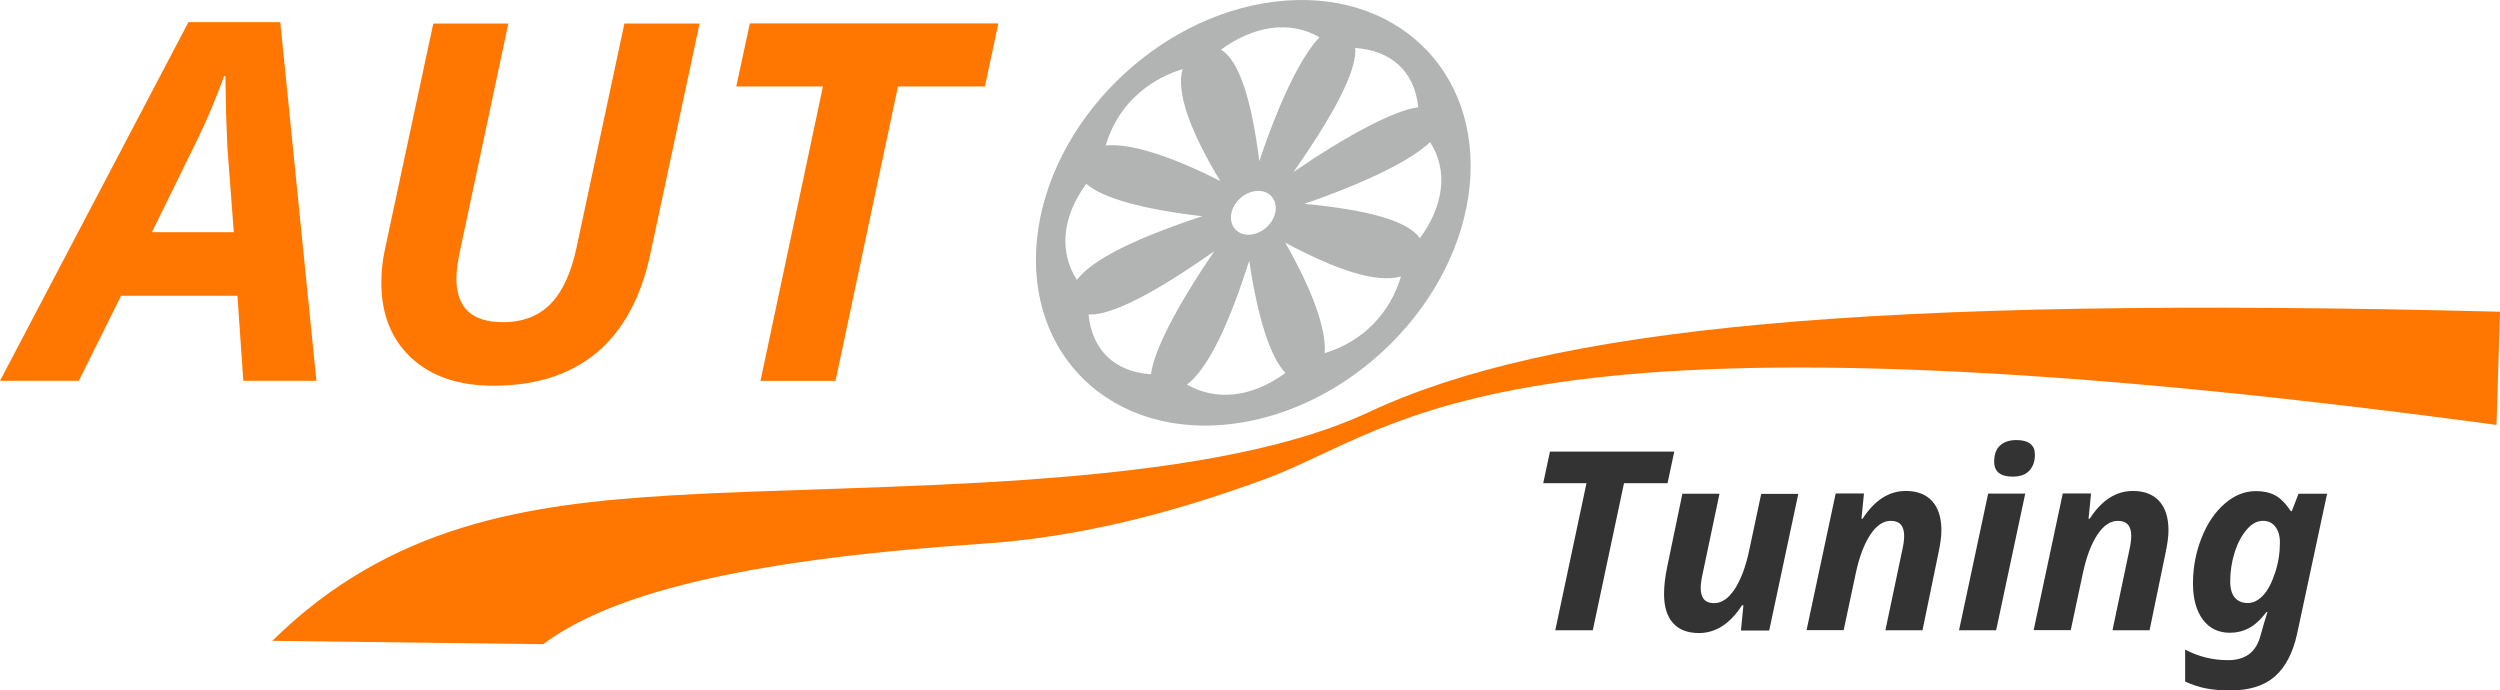 <svg width="210" height="58" viewBox="0 0 210 58" fill="none" xmlns="http://www.w3.org/2000/svg">
<path fill-rule="evenodd" clip-rule="evenodd" d="M107.076 0.14C117.107 -1.086 124.434 5.863 123.446 15.662C122.446 25.461 113.508 34.384 103.477 35.611C93.446 36.837 86.119 29.888 87.107 20.089C88.107 10.301 97.044 1.367 107.076 0.14ZM109.569 17.122C114.814 15.312 118.53 13.466 120.129 11.937C121.693 14.366 121.247 17.309 119.271 20.019C118.283 18.524 114.755 17.613 109.569 17.122ZM104.935 21.899C105.653 26.758 106.735 30.063 107.981 31.324C105.076 33.45 102.101 33.672 99.702 32.305C101.478 30.974 103.242 27.225 104.935 21.899ZM101.995 21.105C98.785 25.823 96.927 29.467 96.68 31.441C93.516 31.219 91.729 29.304 91.435 26.419C93.387 26.524 97.127 24.527 101.995 21.105ZM102.501 15.207C98.291 13.058 94.892 12.018 92.881 12.217C93.822 8.993 96.245 6.763 99.338 5.805C98.773 7.79 100.02 11.096 102.501 15.207ZM100.996 18.162C95.986 17.589 92.564 16.62 91.247 15.44C89.142 18.325 88.989 21.222 90.459 23.511C91.764 21.759 95.574 19.948 100.996 18.162ZM105.782 13.537C107.511 8.386 109.31 4.719 110.839 3.13C108.299 1.67 105.288 2.184 102.56 4.17C104.112 5.081 105.147 8.491 105.782 13.537ZM108.652 14.447C113.414 11.201 117.107 9.297 119.13 9.005C118.824 5.933 116.801 4.24 113.838 4.03C114.002 5.933 112.038 9.624 108.652 14.447ZM107.958 20.381C110.274 24.422 111.427 27.704 111.274 29.666C114.555 28.661 116.79 26.244 117.683 23.219C115.661 23.814 112.238 22.681 107.958 20.381ZM105.465 16.048C106.499 15.919 107.252 16.643 107.158 17.648C107.052 18.664 106.135 19.575 105.1 19.703C104.065 19.832 103.312 19.108 103.407 18.103C103.501 17.099 104.43 16.176 105.465 16.048Z" fill="#B2B3B3"/>
<path fill-rule="evenodd" clip-rule="evenodd" d="M114.955 34.63C100.537 41.38 73.395 40.586 56.378 41.614C44.336 42.338 32.799 44.043 22.873 53.83C30.459 53.924 38.044 54.017 45.629 54.111C51.874 49.427 64.257 46.905 82.473 45.678C90.447 45.141 98.15 43.226 106.311 40.224C118.036 35.891 126.068 24.41 209.706 35.692L210 26.185C156.809 24.831 130.161 27.505 114.955 34.63Z" fill="#FF7700"/>
<path d="M19.945 24.842H10.172L6.621 31.99H0L15.829 1.857H23.544L26.578 31.99H20.439L19.945 24.842ZM19.639 19.505L19.098 12.322L18.993 9.589L18.934 6.389H18.828C18.087 8.398 17.358 10.138 16.64 11.598L12.76 19.505H19.639Z" fill="#FF7700"/>
<path d="M58.765 1.975L54.614 21.398C53.826 25.042 52.321 27.786 50.11 29.632C47.887 31.477 45.006 32.4 41.443 32.4C38.526 32.4 36.221 31.617 34.551 30.064C32.881 28.51 32.034 26.408 32.034 23.757C32.034 22.776 32.14 21.83 32.34 20.919L36.397 1.975H42.701L38.691 20.837C38.455 21.853 38.338 22.706 38.338 23.407C38.338 25.847 39.643 27.062 42.242 27.062C43.936 27.062 45.276 26.537 46.276 25.497C47.276 24.458 47.981 22.881 48.428 20.802L52.45 1.975H58.765Z" fill="#FF7700"/>
<path d="M70.184 31.991H63.881L69.126 7.265H61.846L62.987 1.963H83.861L82.732 7.265H75.429L70.184 31.991Z" fill="#FF7700"/>
<path d="M133.794 52.943H130.643L133.265 40.586H129.631L130.196 37.935H140.639L140.074 40.586H136.417L133.794 52.943Z" fill="#333333"/>
<path d="M141.321 41.474H144.437L143.026 48.178C142.92 48.645 142.861 49.054 142.861 49.404C142.861 50.245 143.238 50.665 143.979 50.665C144.614 50.665 145.19 50.28 145.707 49.497C146.225 48.715 146.636 47.629 146.93 46.239L147.942 41.485H151.058L148.612 52.966H146.237L146.448 50.84H146.331C145.331 52.394 144.12 53.176 142.709 53.176C141.756 53.176 141.027 52.896 140.533 52.336C140.027 51.775 139.78 50.957 139.78 49.883C139.78 49.252 139.863 48.516 140.027 47.699L141.321 41.474Z" fill="#333333"/>
<path d="M161.49 52.943H158.373L159.784 46.239C159.89 45.772 159.949 45.363 159.949 45.013C159.949 44.172 159.573 43.751 158.832 43.751C158.197 43.751 157.62 44.137 157.103 44.919C156.586 45.702 156.174 46.788 155.88 48.178L154.869 52.931H151.752L154.198 41.45H156.574L156.362 43.576H156.456C157.468 42.011 158.679 41.24 160.09 41.24C161.043 41.24 161.772 41.52 162.301 42.093C162.818 42.665 163.077 43.483 163.077 44.545C163.077 45.048 162.995 45.667 162.842 46.391L161.49 52.943Z" fill="#333333"/>
<path d="M167.675 52.943H164.559L167.005 41.462H170.121L167.675 52.943ZM167.511 38.776C167.511 38.18 167.675 37.725 168.005 37.421C168.334 37.117 168.792 36.965 169.392 36.965C169.898 36.965 170.274 37.071 170.545 37.281C170.815 37.491 170.933 37.795 170.933 38.192C170.933 38.741 170.78 39.184 170.474 39.523C170.168 39.862 169.698 40.037 169.063 40.037C168.028 40.037 167.511 39.617 167.511 38.776Z" fill="#333333"/>
<path d="M180.564 52.943H177.448L178.859 46.239C178.965 45.772 179.024 45.363 179.024 45.013C179.024 44.172 178.647 43.751 177.906 43.751C177.271 43.751 176.695 44.137 176.178 44.919C175.66 45.702 175.249 46.788 174.955 48.178L173.943 52.931H170.827L173.273 41.45H175.649L175.437 43.576H175.531C176.542 42.011 177.754 41.24 179.165 41.24C180.117 41.24 180.847 41.52 181.376 42.093C181.893 42.665 182.152 43.483 182.152 44.545C182.152 45.048 182.07 45.667 181.917 46.391L180.564 52.943Z" fill="#333333"/>
<path d="M193.077 41.474H195.476L192.96 53.223C192.607 54.847 191.972 56.05 191.078 56.832C190.172 57.615 188.926 58 187.315 58C186.597 58 185.951 57.942 185.363 57.837C184.775 57.731 184.175 57.533 183.552 57.252V54.566C184.657 55.15 185.856 55.454 187.15 55.454C187.867 55.454 188.455 55.29 188.902 54.963C189.349 54.636 189.679 54.134 189.867 53.445C190.055 52.756 190.255 52.078 190.466 51.413H190.384C189.89 52.055 189.396 52.511 188.902 52.768C188.408 53.025 187.879 53.153 187.315 53.153C186.362 53.153 185.598 52.791 185.045 52.055C184.492 51.319 184.21 50.303 184.21 48.995C184.21 47.652 184.457 46.379 184.939 45.164C185.421 43.95 186.068 43.004 186.88 42.303C187.691 41.602 188.561 41.252 189.502 41.252C190.125 41.252 190.655 41.368 191.101 41.602C191.548 41.836 191.984 42.279 192.43 42.934H192.513L193.077 41.474ZM188.808 50.654C189.279 50.654 189.714 50.432 190.114 50C190.513 49.568 190.843 48.925 191.113 48.096C191.384 47.267 191.513 46.426 191.513 45.561C191.513 45.013 191.384 44.58 191.125 44.242C190.866 43.903 190.525 43.751 190.09 43.751C189.596 43.751 189.138 43.996 188.714 44.499C188.291 45.001 187.95 45.632 187.703 46.426C187.456 47.22 187.338 48.026 187.338 48.843C187.338 49.451 187.468 49.895 187.726 50.198C187.985 50.502 188.35 50.654 188.808 50.654Z" fill="#333333"/>
</svg>
